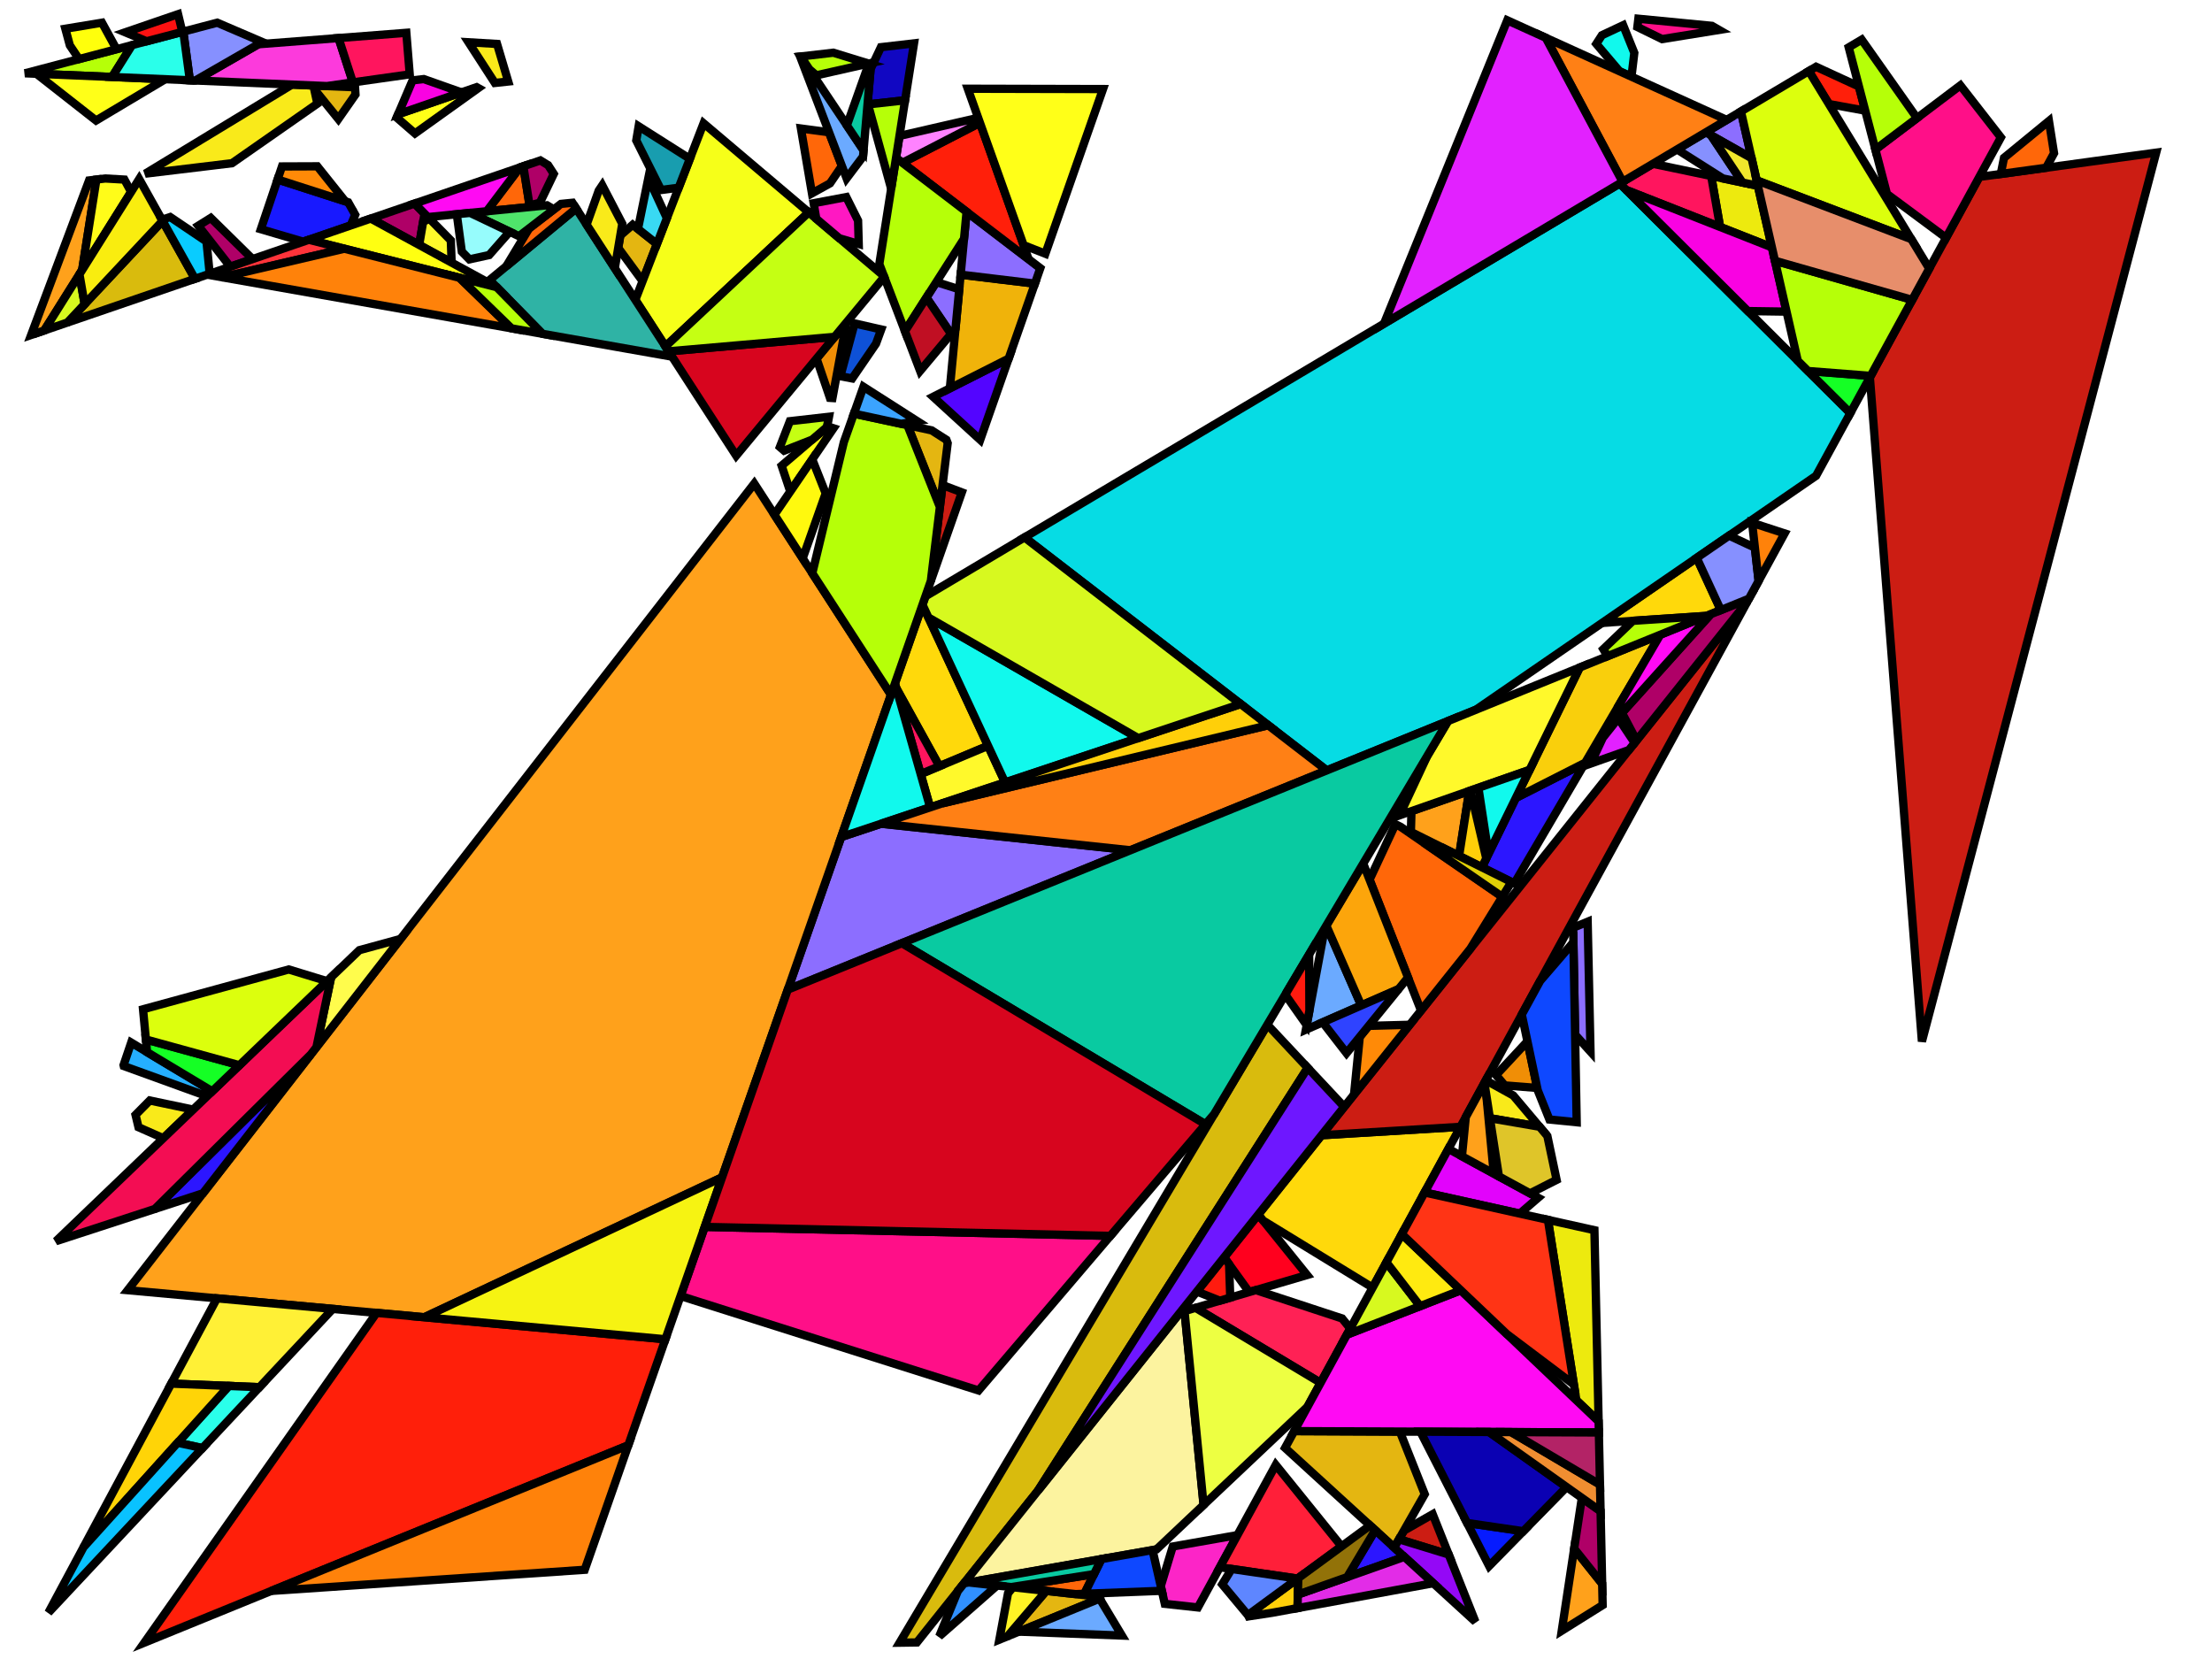 <?xml version="1.0" encoding="iso-8859-1" standalone="no"?>
<!DOCTYPE svg PUBLIC "-//W3C//DTD SVG 1.0//EN" "http://www.w3.org/TR/2001/REC-SVG-20010904/DTD/svg10.dtd">
<svg xmlns="http://www.w3.org/2000/svg" width="800" height="600">
<path style="fill:rgb(0, 0, 0);fill-opacity:0.0;fill-rule:evenodd;stroke:rgb(0, 0, 0);stroke-width:0.0;" d="M 0, 600 L 800, 600 L 800, 0 L 0, 0 z "/>
<path style="fill:rgb(255, 0, 30);fill-opacity:1.0;fill-rule:evenodd;stroke:rgb(0, 0, 0);stroke-width:3.0;" d="M 472.723, 461.13 L 451.771, 467.294 L 442.72, 454.737 L 455.076, 439.251 z "/>
<path style="fill:rgb(255, 217, 11);fill-opacity:1.0;fill-rule:evenodd;stroke:rgb(0, 0, 0);stroke-width:3.0;" d="M 622.36, 220.655 L 617.232, 222.74 L 579.437, 225.281 L 613.64, 201.759 z "/>
<path style="fill:rgb(255, 217, 11);fill-opacity:1.0;fill-rule:evenodd;stroke:rgb(0, 0, 0);stroke-width:3.0;" d="M 357.347, 269.738 L 339.735, 277.112 L 324.156, 248.893 L 323.67, 247.18 L 333.635, 218.712 z "/>
<path style="fill:rgb(255, 217, 11);fill-opacity:1.0;fill-rule:evenodd;stroke:rgb(0, 0, 0);stroke-width:3.0;" d="M 496.426, 465.679 L 456.858, 441.461 L 455.076, 439.251 L 477.962, 410.568 L 528.192, 407.527 z "/>
<path style="fill:rgb(204, 29, 19);fill-opacity:1.0;fill-rule:evenodd;stroke:rgb(0, 0, 0);stroke-width:3.0;" d="M 523.943, 562.207 L 505.964, 556.697 L 507.745, 553.578 L 518.154, 547.635 z "/>
<path style="fill:rgb(204, 29, 19);fill-opacity:1.0;fill-rule:evenodd;stroke:rgb(0, 0, 0);stroke-width:3.0;" d="M 347.861, 178.069 L 336.656, 210.081 L 340.889, 175.44 z "/>
<path style="fill:rgb(204, 29, 19);fill-opacity:1.0;fill-rule:evenodd;stroke:rgb(0, 0, 0);stroke-width:3.0;" d="M 695.089, 376.659 L 676.266, 136.455 L 715.853, 63.985 L 779.816, 55.201 z "/>
<path style="fill:rgb(204, 29, 19);fill-opacity:1.0;fill-rule:evenodd;stroke:rgb(0, 0, 0);stroke-width:3.0;" d="M 528.192, 407.527 L 477.962, 410.568 L 631.975, 217.536 z "/>
<path style="fill:rgb(228, 182, 17);fill-opacity:1.0;fill-rule:evenodd;stroke:rgb(0, 0, 0);stroke-width:3.0;" d="M 336.949, 155.652 L 342.277, 159.056 L 342.743, 160.275 L 339.92, 183.371 L 328.171, 153.762 z "/>
<path style="fill:rgb(228, 182, 17);fill-opacity:1.0;fill-rule:evenodd;stroke:rgb(0, 0, 0);stroke-width:3.0;" d="M 237.592, 88.235 L 232.398, 101.673 L 223.585, 89.655 L 224.339, 85.165 L 228.816, 81.282 z "/>
<path style="fill:rgb(228, 182, 17);fill-opacity:1.0;fill-rule:evenodd;stroke:rgb(0, 0, 0);stroke-width:3.0;" d="M 128.404, 31.559 L 128.564, 34.169 L 122.367, 43.033 L 113.64, 32.227 L 113.357, 30.922 z "/>
<path style="fill:rgb(228, 182, 17);fill-opacity:1.0;fill-rule:evenodd;stroke:rgb(0, 0, 0);stroke-width:3.0;" d="M 399.035, 577.622 L 364.379, 591.788 L 378.377, 575.369 z "/>
<path style="fill:rgb(228, 182, 17);fill-opacity:1.0;fill-rule:evenodd;stroke:rgb(0, 0, 0);stroke-width:3.0;" d="M 506.285, 517.755 L 515.276, 540.388 L 504.245, 559.707 L 464.762, 523.645 L 468.074, 517.582 z "/>
<path style="fill:rgb(246, 255, 25);fill-opacity:1.0;fill-rule:evenodd;stroke:rgb(0, 0, 0);stroke-width:3.0;" d="M 292.487, 76.799 L 240.674, 125.288 L 229.777, 108.456 L 254.456, 44.598 z "/>
<path style="fill:rgb(47, 179, 165);fill-opacity:1.0;fill-rule:evenodd;stroke:rgb(0, 0, 0);stroke-width:3.0;" d="M 243.078, 129.001 L 196.191, 120.727 L 177.088, 101.26 L 208.374, 75.399 z "/>
<path style="fill:rgb(6, 220, 228);fill-opacity:1.0;fill-rule:evenodd;stroke:rgb(0, 0, 0);stroke-width:3.0;" d="M 669.189, 149.41 L 656.811, 172.071 L 533.769, 256.687 L 479.837, 278.623 L 370.527, 194.356 L 585.817, 66.353 z "/>
<path style="fill:rgb(24, 25, 255);fill-opacity:1.0;fill-rule:evenodd;stroke:rgb(0, 0, 0);stroke-width:3.0;" d="M 125.926, 73.146 L 128.468, 77.672 L 126.817, 81.54 L 109.681, 87.413 L 94.338, 82.895 L 100.396, 64.916 z "/>
<path style="fill:rgb(255, 33, 85);fill-opacity:1.0;fill-rule:evenodd;stroke:rgb(0, 0, 0);stroke-width:3.0;" d="M 485.401, 476.847 L 488.337, 480.487 L 477.614, 500.118 L 432.391, 472.996 L 454.179, 466.586 z "/>
<path style="fill:rgb(83, 5, 255);fill-opacity:1.0;fill-rule:evenodd;stroke:rgb(0, 0, 0);stroke-width:3.0;" d="M 354.509, 159.074 L 337.484, 143.508 L 364.796, 129.687 z "/>
<path style="fill:rgb(217, 187, 13);fill-opacity:1.0;fill-rule:evenodd;stroke:rgb(0, 0, 0);stroke-width:3.0;" d="M 472.953, 386.189 L 375.413, 539.096 L 331.599, 594.01 L 325.359, 594.101 L 458.357, 370.586 z "/>
<path style="fill:rgb(217, 187, 13);fill-opacity:1.0;fill-rule:evenodd;stroke:rgb(0, 0, 0);stroke-width:3.0;" d="M 70.521, 100.834 L 24.373, 116.651 L 58.797, 79.882 z "/>
<path style="fill:rgb(226, 3, 252);fill-opacity:1.0;fill-rule:evenodd;stroke:rgb(0, 0, 0);stroke-width:3.0;" d="M 556.289, 433.191 L 549.668, 438.92 L 515.224, 431.267 L 523.832, 415.509 z "/>
<path style="fill:rgb(237, 234, 14);fill-opacity:1.0;fill-rule:evenodd;stroke:rgb(0, 0, 0);stroke-width:3.0;" d="M 635.759, 67.181 L 640.836, 89.463 L 622.095, 82.082 L 618.872, 63.645 z "/>
<path style="fill:rgb(237, 234, 14);fill-opacity:1.0;fill-rule:evenodd;stroke:rgb(0, 0, 0);stroke-width:3.0;" d="M 576.646, 444.915 L 578.162, 514.074 L 570.119, 506.42 L 559.826, 441.177 z "/>
<path style="fill:rgb(255, 15, 136);fill-opacity:1.0;fill-rule:evenodd;stroke:rgb(0, 0, 0);stroke-width:3.0;" d="M 619.151, 9.347 L 621.716, 10.824 L 601.118, 14.14 L 592.181, 9.765 L 592.537, 6.771 z "/>
<path style="fill:rgb(255, 15, 136);fill-opacity:1.0;fill-rule:evenodd;stroke:rgb(0, 0, 0);stroke-width:3.0;" d="M 401.584, 446.967 L 353.912, 502.886 L 246.125, 468.72 L 254.875, 443.72 z "/>
<path style="fill:rgb(255, 15, 136);fill-opacity:1.0;fill-rule:evenodd;stroke:rgb(0, 0, 0);stroke-width:3.0;" d="M 723.652, 49.708 L 703.822, 86.01 L 682.461, 70.166 L 678.258, 54.067 L 708.991, 30.877 z "/>
<path style="fill:rgb(37, 175, 255);fill-opacity:1.0;fill-rule:evenodd;stroke:rgb(0, 0, 0);stroke-width:3.0;" d="M 76.756, 394.681 L 74.895, 396.466 L 44.773, 385.547 L 44.692, 385.212 L 47.45, 377.073 z "/>
<path style="fill:rgb(240, 179, 10);fill-opacity:1.0;fill-rule:evenodd;stroke:rgb(0, 0, 0);stroke-width:3.0;" d="M 374.287, 102.572 L 364.796, 129.687 L 343.526, 140.45 L 347.425, 99.327 z "/>
<path style="fill:rgb(140, 110, 255);fill-opacity:1.0;fill-rule:evenodd;stroke:rgb(0, 0, 0);stroke-width:3.0;" d="M 408.815, 307.509 L 284.914, 357.903 L 304.234, 302.707 L 318.658, 297.905 z "/>
<path style="fill:rgb(140, 110, 255);fill-opacity:1.0;fill-rule:evenodd;stroke:rgb(0, 0, 0);stroke-width:3.0;" d="M 575.23, 380.352 L 569.658, 374.202 L 568.953, 335.527 L 574.2, 333.347 z "/>
<path style="fill:rgb(140, 110, 255);fill-opacity:1.0;fill-rule:evenodd;stroke:rgb(0, 0, 0);stroke-width:3.0;" d="M 633.492, 57.229 L 616.924, 47.858 L 629.635, 40.3 z "/>
<path style="fill:rgb(140, 110, 255);fill-opacity:1.0;fill-rule:evenodd;stroke:rgb(0, 0, 0);stroke-width:3.0;" d="M 346.923, 104.625 L 345.573, 118.858 L 343.965, 120.779 L 335.049, 107.63 L 338.637, 102.017 z "/>
<path style="fill:rgb(140, 110, 255);fill-opacity:1.0;fill-rule:evenodd;stroke:rgb(0, 0, 0);stroke-width:3.0;" d="M 376.243, 96.983 L 374.287, 102.572 L 347.425, 99.327 L 349.579, 76.61 z "/>
<path style="fill:rgb(252, 243, 159);fill-opacity:1.0;fill-rule:evenodd;stroke:rgb(0, 0, 0);stroke-width:3.0;" d="M 435.291, 544.284 L 418.283, 560.349 L 348.668, 572.616 L 426.852, 474.626 L 428.396, 474.171 z "/>
<path style="fill:rgb(237, 255, 66);fill-opacity:1.0;fill-rule:evenodd;stroke:rgb(0, 0, 0);stroke-width:3.0;" d="M 477.614, 500.118 L 472.884, 508.777 L 435.291, 544.284 L 428.396, 474.171 L 432.391, 472.996 z "/>
<path style="fill:rgb(255, 103, 9);fill-opacity:1.0;fill-rule:evenodd;stroke:rgb(0, 0, 0);stroke-width:3.0;" d="M 191.611, 74.86 L 176.022, 76.402 L 188.001, 60.57 L 189.278, 60.132 z "/>
<path style="fill:rgb(255, 103, 9);fill-opacity:1.0;fill-rule:evenodd;stroke:rgb(0, 0, 0);stroke-width:3.0;" d="M 506.556, 299.032 L 543.328, 324.35 L 531.788, 343.105 L 513.934, 365.482 L 495.321, 318.139 L 504.669, 298.092 z "/>
<path style="fill:rgb(255, 103, 9);fill-opacity:1.0;fill-rule:evenodd;stroke:rgb(0, 0, 0);stroke-width:3.0;" d="M 299.827, 47.83 L 304.476, 60.012 L 300.191, 66.305 L 293.656, 69.916 L 289.67, 46.48 z "/>
<path style="fill:rgb(255, 103, 9);fill-opacity:1.0;fill-rule:evenodd;stroke:rgb(0, 0, 0);stroke-width:3.0;" d="M 392.179, 576.414 L 389.06, 576.535 L 365.757, 573.993 L 395.669, 569.311 z "/>
<path style="fill:rgb(255, 103, 9);fill-opacity:1.0;fill-rule:evenodd;stroke:rgb(0, 0, 0);stroke-width:3.0;" d="M 208.374, 75.399 L 183.11, 96.282 L 191.366, 82.595 L 202.863, 73.747 L 207.038, 73.334 z "/>
<path style="fill:rgb(255, 103, 9);fill-opacity:1.0;fill-rule:evenodd;stroke:rgb(0, 0, 0);stroke-width:3.0;" d="M 742.874, 55.413 L 740.01, 60.668 L 723.611, 62.92 L 724.772, 57.088 L 741.027, 43.754 z "/>
<path style="fill:rgb(240, 142, 6);fill-opacity:1.0;fill-rule:evenodd;stroke:rgb(0, 0, 0);stroke-width:3.0;" d="M 301.072, 143.953 L 300.159, 143.894 L 295.323, 129.682 L 306.104, 116.663 z "/>
<path style="fill:rgb(240, 142, 6);fill-opacity:1.0;fill-rule:evenodd;stroke:rgb(0, 0, 0);stroke-width:3.0;" d="M 555.964, 393.47 L 544.217, 392.551 L 541.073, 388.818 L 552.416, 376.626 z "/>
<path style="fill:rgb(255, 255, 24);fill-opacity:1.0;fill-rule:evenodd;stroke:rgb(0, 0, 0);stroke-width:3.0;" d="M 172.988, 31.862 L 150.087, 48.255 L 143.475, 42.514 L 143.982, 41.325 L 172.374, 31.523 z "/>
<path style="fill:rgb(255, 161, 27);fill-opacity:1.0;fill-rule:evenodd;stroke:rgb(0, 0, 0);stroke-width:3.0;" d="M 322.239, 251.269 L 261.146, 425.807 L 153.443, 476.403 L 46.181, 466.612 L 272.787, 174.889 z "/>
<path style="fill:rgb(255, 161, 27);fill-opacity:1.0;fill-rule:evenodd;stroke:rgb(0, 0, 0);stroke-width:3.0;" d="M 537.565, 396.187 L 540.243, 424.449 L 528.734, 418.179 L 530.117, 404.003 L 536.862, 391.655 z "/>
<path style="fill:rgb(255, 161, 27);fill-opacity:1.0;fill-rule:evenodd;stroke:rgb(0, 0, 0);stroke-width:3.0;" d="M 579.45, 572.792 L 579.619, 580.515 L 564.826, 589.775 L 569.319, 560.082 z "/>
<path style="fill:rgb(255, 161, 27);fill-opacity:1.0;fill-rule:evenodd;stroke:rgb(0, 0, 0);stroke-width:3.0;" d="M 527.702, 309.562 L 510.271, 300.882 L 510.476, 293.36 L 531.355, 286.071 z "/>
<path style="fill:rgb(255, 161, 27);fill-opacity:1.0;fill-rule:evenodd;stroke:rgb(0, 0, 0);stroke-width:3.0;" d="M 29.713, 97.647 L 15.995, 119.523 L 11.263, 121.144 L 32.215, 65.259 L 34.867, 64.939 z "/>
<path style="fill:rgb(107, 170, 255);fill-opacity:1.0;fill-rule:evenodd;stroke:rgb(0, 0, 0);stroke-width:3.0;" d="M 492.309, 363.638 L 472.279, 372.397 L 479.136, 335.666 L 479.678, 334.754 z "/>
<path style="fill:rgb(107, 170, 255);fill-opacity:1.0;fill-rule:evenodd;stroke:rgb(0, 0, 0);stroke-width:3.0;" d="M 405.744, 591.52 L 368.504, 590.102 L 397.717, 578.161 z "/>
<path style="fill:rgb(107, 170, 255);fill-opacity:1.0;fill-rule:evenodd;stroke:rgb(0, 0, 0);stroke-width:3.0;" d="M 312.323, 54.372 L 312.129, 56.614 L 306.185, 64.491 L 289.376, 20.448 L 289.609, 20.421 z "/>
<path style="fill:rgb(44, 22, 255);fill-opacity:1.0;fill-rule:evenodd;stroke:rgb(0, 0, 0);stroke-width:3.0;" d="M 73.404, 431.566 L 55.99, 437.241 L 112.406, 381.357 z "/>
<path style="fill:rgb(44, 22, 255);fill-opacity:1.0;fill-rule:evenodd;stroke:rgb(0, 0, 0);stroke-width:3.0;" d="M 507.91, 563.055 L 487.222, 570.382 L 497.345, 553.406 z "/>
<path style="fill:rgb(44, 22, 255);fill-opacity:1.0;fill-rule:evenodd;stroke:rgb(0, 0, 0);stroke-width:3.0;" d="M 547.678, 319.51 L 535.945, 313.667 L 548.226, 288.588 L 573.297, 275.85 z "/>
<path style="fill:rgb(249, 207, 12);fill-opacity:1.0;fill-rule:evenodd;stroke:rgb(0, 0, 0);stroke-width:3.0;" d="M 573.297, 275.85 L 548.226, 288.588 L 571.328, 241.411 L 600.457, 229.563 z "/>
<path style="fill:rgb(255, 31, 10);fill-opacity:1.0;fill-rule:evenodd;stroke:rgb(0, 0, 0);stroke-width:3.0;" d="M 372.01, 93.749 L 326.372, 58.878 L 354.413, 44.408 z "/>
<path style="fill:rgb(255, 31, 10);fill-opacity:1.0;fill-rule:evenodd;stroke:rgb(0, 0, 0);stroke-width:3.0;" d="M 240.65, 484.363 L 227.224, 522.719 L 52.201, 594.096 L 136.182, 474.827 z "/>
<path style="fill:rgb(255, 31, 10);fill-opacity:1.0;fill-rule:evenodd;stroke:rgb(0, 0, 0);stroke-width:3.0;" d="M 672.313, 31.296 L 674.593, 40.029 L 661.449, 37.623 L 654.182, 25.705 L 656.803, 24.147 z "/>
<path style="fill:rgb(255, 27, 15);fill-opacity:1.0;fill-rule:evenodd;stroke:rgb(0, 0, 0);stroke-width:3.0;" d="M 444.52, 457.234 L 444.934, 469.306 L 441.169, 470.414 L 432.863, 467.091 L 442.72, 454.737 z "/>
<path style="fill:rgb(255, 130, 255);fill-opacity:1.0;fill-rule:evenodd;stroke:rgb(0, 0, 0);stroke-width:3.0;" d="M 354.413, 44.408 L 326.372, 58.878 L 324.056, 57.108 L 325.306, 49.151 L 353.772, 42.613 z "/>
<path style="fill:rgb(175, 0, 103);fill-opacity:1.0;fill-rule:evenodd;stroke:rgb(0, 0, 0);stroke-width:3.0;" d="M 91.341, 93.699 L 83.275, 96.463 L 71.704, 81.641 L 76.221, 78.815 z "/>
<path style="fill:rgb(175, 0, 103);fill-opacity:1.0;fill-rule:evenodd;stroke:rgb(0, 0, 0);stroke-width:3.0;" d="M 631.975, 217.536 L 591.874, 267.796 L 586.606, 257.82 L 618.725, 222.133 L 632.531, 216.518 z "/>
<path style="fill:rgb(175, 0, 103);fill-opacity:1.0;fill-rule:evenodd;stroke:rgb(0, 0, 0);stroke-width:3.0;" d="M 578.874, 546.544 L 579.45, 572.792 L 569.319, 560.082 L 572.096, 541.732 z "/>
<path style="fill:rgb(175, 0, 103);fill-opacity:1.0;fill-rule:evenodd;stroke:rgb(0, 0, 0);stroke-width:3.0;" d="M 153.538, 77.26 L 151.604, 88.588 L 134.091, 79.047 L 149.955, 73.61 z "/>
<path style="fill:rgb(175, 0, 103);fill-opacity:1.0;fill-rule:evenodd;stroke:rgb(0, 0, 0);stroke-width:3.0;" d="M 198.236, 59.74 L 200.278, 62.894 L 195.268, 73.308 L 191.524, 74.311 L 189.278, 60.132 L 195.435, 58.022 z "/>
<path style="fill:rgb(249, 234, 26);fill-opacity:1.0;fill-rule:evenodd;stroke:rgb(0, 0, 0);stroke-width:3.0;" d="M 547.294, 396.204 L 556.81, 407.503 L 538.841, 404.413 L 536.862, 391.655 L 537.376, 390.715 z "/>
<path style="fill:rgb(249, 234, 26);fill-opacity:1.0;fill-rule:evenodd;stroke:rgb(0, 0, 0);stroke-width:3.0;" d="M 225.053, 80.917 L 222.352, 96.989 L 212.152, 81.234 L 216.536, 68.938 L 217.815, 67.033 z "/>
<path style="fill:rgb(249, 234, 26);fill-opacity:1.0;fill-rule:evenodd;stroke:rgb(0, 0, 0);stroke-width:3.0;" d="M 113.357, 30.922 L 114.781, 37.484 L 83.914, 59.026 L 52.528, 62.81 L 105.601, 30.593 z "/>
<path style="fill:rgb(249, 234, 26);fill-opacity:1.0;fill-rule:evenodd;stroke:rgb(0, 0, 0);stroke-width:3.0;" d="M 69.861, 401.294 L 59.068, 411.647 L 50.093, 407.677 L 49.02, 403.213 L 54.174, 398.004 z "/>
<path style="fill:rgb(249, 234, 26);fill-opacity:1.0;fill-rule:evenodd;stroke:rgb(0, 0, 0);stroke-width:3.0;" d="M 179.766, 15.895 L 183.806, 29.484 L 178.982, 30.001 L 169.455, 15.285 z "/>
<path style="fill:rgb(223, 197, 41);fill-opacity:1.0;fill-rule:evenodd;stroke:rgb(0, 0, 0);stroke-width:3.0;" d="M 556.81, 407.503 L 559.624, 410.845 L 562.967, 426.718 L 553.358, 431.594 L 542.106, 425.464 L 538.841, 404.413 z "/>
<path style="fill:rgb(255, 252, 76);fill-opacity:1.0;fill-rule:evenodd;stroke:rgb(0, 0, 0);stroke-width:3.0;" d="M 114.446, 378.731 L 119.753, 353.44 L 129.966, 343.644 L 144.863, 339.574 z "/>
<path style="fill:rgb(252, 165, 11);fill-opacity:1.0;fill-rule:evenodd;stroke:rgb(0, 0, 0);stroke-width:3.0;" d="M 509.233, 353.525 L 505.813, 357.732 L 492.309, 363.638 L 479.678, 334.754 L 493.031, 312.314 z "/>
<path style="fill:rgb(246, 243, 18);fill-opacity:1.0;fill-rule:evenodd;stroke:rgb(0, 0, 0);stroke-width:3.0;" d="M 240.65, 484.363 L 153.443, 476.403 L 261.146, 425.807 z "/>
<path style="fill:rgb(252, 37, 199);fill-opacity:1.0;fill-rule:evenodd;stroke:rgb(0, 0, 0);stroke-width:3.0;" d="M 433.238, 581.353 L 421.268, 580.048 L 419.809, 573.659 L 424.147, 559.316 L 447.527, 555.196 z "/>
<path style="fill:rgb(14, 72, 255);fill-opacity:1.0;fill-rule:evenodd;stroke:rgb(0, 0, 0);stroke-width:3.0;" d="M 420.192, 575.336 L 392.179, 576.414 L 398.346, 563.862 L 416.829, 560.605 z "/>
<path style="fill:rgb(14, 72, 255);fill-opacity:1.0;fill-rule:evenodd;stroke:rgb(0, 0, 0);stroke-width:3.0;" d="M 570.234, 405.872 L 560.376, 404.889 L 556.148, 394.342 L 550.372, 366.922 L 557.027, 354.739 L 569.049, 340.777 z "/>
<path style="fill:rgb(255, 249, 43);fill-opacity:1.0;fill-rule:evenodd;stroke:rgb(0, 0, 0);stroke-width:3.0;" d="M 363.5, 282.978 L 336.394, 292.001 L 332.971, 279.943 L 357.347, 269.738 z "/>
<path style="fill:rgb(255, 249, 43);fill-opacity:1.0;fill-rule:evenodd;stroke:rgb(0, 0, 0);stroke-width:3.0;" d="M 163.044, 86.948 L 163.34, 94.982 L 151.604, 88.588 L 153.033, 80.216 L 155.312, 79.068 z "/>
<path style="fill:rgb(255, 249, 43);fill-opacity:1.0;fill-rule:evenodd;stroke:rgb(0, 0, 0);stroke-width:3.0;" d="M 553.191, 278.449 L 506.176, 294.861 L 516.177, 273.415 L 523.692, 260.786 L 571.328, 241.411 z "/>
<path style="fill:rgb(252, 58, 220);fill-opacity:1.0;fill-rule:evenodd;stroke:rgb(0, 0, 0);stroke-width:3.0;" d="M 127.627, 29.797 L 118.228, 31.128 L 70.642, 29.114 L 93.416, 16.01 L 122.441, 13.763 z "/>
<path style="fill:rgb(255, 21, 94);fill-opacity:1.0;fill-rule:evenodd;stroke:rgb(0, 0, 0);stroke-width:3.0;" d="M 618.872, 63.645 L 622.095, 82.082 L 588.21, 68.737 L 585.817, 66.353 L 597.794, 59.232 z "/>
<path style="fill:rgb(255, 21, 94);fill-opacity:1.0;fill-rule:evenodd;stroke:rgb(0, 0, 0);stroke-width:3.0;" d="M 339.735, 277.112 L 332.971, 279.943 L 324.156, 248.893 z "/>
<path style="fill:rgb(255, 21, 94);fill-opacity:1.0;fill-rule:evenodd;stroke:rgb(0, 0, 0);stroke-width:3.0;" d="M 148.182, 26.887 L 127.627, 29.797 L 122.441, 13.763 L 146.954, 11.864 z "/>
<path style="fill:rgb(249, 2, 226);fill-opacity:1.0;fill-rule:evenodd;stroke:rgb(0, 0, 0);stroke-width:3.0;" d="M 166.9, 33.413 L 143.982, 41.325 L 149.218, 29.058 L 153.262, 28.598 z "/>
<path style="fill:rgb(249, 2, 226);fill-opacity:1.0;fill-rule:evenodd;stroke:rgb(0, 0, 0);stroke-width:3.0;" d="M 640.836, 89.463 L 646.131, 112.705 L 632.141, 112.502 L 588.21, 68.737 z "/>
<path style="fill:rgb(79, 228, 107);fill-opacity:1.0;fill-rule:evenodd;stroke:rgb(0, 0, 0);stroke-width:3.0;" d="M 200.297, 75.722 L 187.694, 85.42 L 170.021, 76.996 L 197.815, 74.247 z "/>
<path style="fill:rgb(17, 249, 237);fill-opacity:1.0;fill-rule:evenodd;stroke:rgb(0, 0, 0);stroke-width:3.0;" d="M 411.646, 266.951 L 363.5, 282.978 L 335.784, 223.336 z "/>
<path style="fill:rgb(17, 249, 237);fill-opacity:1.0;fill-rule:evenodd;stroke:rgb(0, 0, 0);stroke-width:3.0;" d="M 538.328, 308.8 L 534.681, 284.911 L 553.191, 278.449 z "/>
<path style="fill:rgb(17, 249, 237);fill-opacity:1.0;fill-rule:evenodd;stroke:rgb(0, 0, 0);stroke-width:3.0;" d="M 591.07, 19.123 L 590.046, 27.739 L 585.735, 25.782 L 577.334, 15.865 L 579.35, 12.742 L 587.039, 9.124 z "/>
<path style="fill:rgb(17, 249, 237);fill-opacity:1.0;fill-rule:evenodd;stroke:rgb(0, 0, 0);stroke-width:3.0;" d="M 336.394, 292.001 L 304.234, 302.707 L 323.67, 247.18 z "/>
<path style="fill:rgb(255, 252, 25);fill-opacity:1.0;fill-rule:evenodd;stroke:rgb(0, 0, 0);stroke-width:3.0;" d="M 45.003, 64.947 L 47.422, 69.41 L 29.713, 97.647 L 34.867, 64.939 L 38.08, 64.552 z "/>
<path style="fill:rgb(134, 144, 255);fill-opacity:1.0;fill-rule:evenodd;stroke:rgb(0, 0, 0);stroke-width:3.0;" d="M 94.843, 15.189 L 70.642, 29.114 L 68.663, 29.03 L 66.288, 11.439 L 78.559, 8.209 z "/>
<path style="fill:rgb(134, 144, 255);fill-opacity:1.0;fill-rule:evenodd;stroke:rgb(0, 0, 0);stroke-width:3.0;" d="M 618.792, 48.914 L 630.182, 66.013 L 623.075, 64.525 L 606.529, 54.038 L 616.924, 47.858 z "/>
<path style="fill:rgb(134, 144, 255);fill-opacity:1.0;fill-rule:evenodd;stroke:rgb(0, 0, 0);stroke-width:3.0;" d="M 634.678, 198.067 L 636.025, 210.122 L 632.531, 216.518 L 622.36, 220.655 L 613.64, 201.759 L 625.331, 193.72 z "/>
<path style="fill:rgb(255, 10, 243);fill-opacity:1.0;fill-rule:evenodd;stroke:rgb(0, 0, 0);stroke-width:3.0;" d="M 176.022, 76.402 L 154.759, 78.505 L 149.955, 73.61 L 188.001, 60.57 z "/>
<path style="fill:rgb(255, 10, 243);fill-opacity:1.0;fill-rule:evenodd;stroke:rgb(0, 0, 0);stroke-width:3.0;" d="M 578.162, 514.074 L 578.25, 518.081 L 468.074, 517.582 L 487.129, 482.699 L 528.322, 466.645 z "/>
<path style="fill:rgb(255, 10, 243);fill-opacity:1.0;fill-rule:evenodd;stroke:rgb(0, 0, 0);stroke-width:3.0;" d="M 586.606, 257.82 L 585.313, 255.372 L 600.457, 229.563 L 618.725, 222.133 z "/>
<path style="fill:rgb(243, 13, 83);fill-opacity:1.0;fill-rule:evenodd;stroke:rgb(0, 0, 0);stroke-width:3.0;" d="M 114.446, 378.731 L 112.406, 381.357 L 55.99, 437.241 L 20.234, 448.894 L 119.753, 353.44 z "/>
<path style="fill:rgb(21, 255, 37);fill-opacity:1.0;fill-rule:evenodd;stroke:rgb(0, 0, 0);stroke-width:3.0;" d="M 676.549, 135.937 L 669.189, 149.41 L 653.901, 134.18 z "/>
<path style="fill:rgb(21, 255, 37);fill-opacity:1.0;fill-rule:evenodd;stroke:rgb(0, 0, 0);stroke-width:3.0;" d="M 86.584, 385.254 L 76.756, 394.681 L 53.188, 380.52 L 52.756, 375.939 z "/>
<path style="fill:rgb(220, 255, 13);fill-opacity:1.0;fill-rule:evenodd;stroke:rgb(0, 0, 0);stroke-width:3.0;" d="M 691.243, 86.488 L 635.317, 65.242 L 629.635, 40.3 L 654.182, 25.705 z "/>
<path style="fill:rgb(220, 255, 13);fill-opacity:1.0;fill-rule:evenodd;stroke:rgb(0, 0, 0);stroke-width:3.0;" d="M 118.283, 354.849 L 86.584, 385.254 L 52.756, 375.939 L 51.728, 365.019 L 104.436, 350.619 z "/>
<path style="fill:rgb(17, 7, 194);fill-opacity:1.0;fill-rule:evenodd;stroke:rgb(0, 0, 0);stroke-width:3.0;" d="M 327.331, 36.272 L 313.756, 37.774 L 314.86, 24.991 L 318.593, 17.066 L 330.568, 15.68 z "/>
<path style="fill:rgb(150, 252, 252);fill-opacity:1.0;fill-rule:evenodd;stroke:rgb(0, 0, 0);stroke-width:3.0;" d="M 184.32, 83.811 L 176.901, 92.246 L 169.769, 93.801 L 167.018, 90.998 L 165.201, 77.473 L 170.021, 76.996 z "/>
<path style="fill:rgb(255, 138, 7);fill-opacity:1.0;fill-rule:evenodd;stroke:rgb(0, 0, 0);stroke-width:3.0;" d="M 124.869, 72.805 L 100.396, 64.916 L 101.985, 60.2 L 114.759, 60.149 z "/>
<path style="fill:rgb(255, 138, 7);fill-opacity:1.0;fill-rule:evenodd;stroke:rgb(0, 0, 0);stroke-width:3.0;" d="M 489.699, 395.857 L 491.783, 374.99 L 495.011, 371.019 L 509.829, 370.627 z "/>
<path style="fill:rgb(47, 67, 255);fill-opacity:1.0;fill-rule:evenodd;stroke:rgb(0, 0, 0);stroke-width:3.0;" d="M 486.993, 380.881 L 478.362, 369.737 L 505.813, 357.732 z "/>
<path style="fill:rgb(255, 31, 57);fill-opacity:1.0;fill-rule:evenodd;stroke:rgb(0, 0, 0);stroke-width:3.0;" d="M 485.191, 559.262 L 469.296, 570.924 L 441.179, 566.817 L 461.395, 529.808 z "/>
<path style="fill:rgb(255, 255, 17);fill-opacity:1.0;fill-rule:evenodd;stroke:rgb(0, 0, 0);stroke-width:3.0;" d="M 301.44, 154.891 L 285.805, 177.772 L 282.686, 168.433 L 299.34, 154.218 z "/>
<path style="fill:rgb(255, 255, 17);fill-opacity:1.0;fill-rule:evenodd;stroke:rgb(0, 0, 0);stroke-width:3.0;" d="M 179.642, 103.862 L 179.644, 103.864 L 111.716, 86.715 L 134.091, 79.047 z "/>
<path style="fill:rgb(6, 27, 255);fill-opacity:1.0;fill-rule:evenodd;stroke:rgb(0, 0, 0);stroke-width:3.0;" d="M 550.917, 553.786 L 538.573, 566.374 L 530.601, 550.8 z "/>
<path style="fill:rgb(11, 1, 179);fill-opacity:1.0;fill-rule:evenodd;stroke:rgb(0, 0, 0);stroke-width:3.0;" d="M 538.531, 517.901 L 566.579, 537.815 L 550.917, 553.786 L 530.601, 550.8 L 513.703, 517.789 z "/>
<path style="fill:rgb(255, 128, 21);fill-opacity:1.0;fill-rule:evenodd;stroke:rgb(0, 0, 0);stroke-width:3.0;" d="M 624.48, 43.365 L 586.825, 65.754 L 559.048, 13.67 z "/>
<path style="fill:rgb(255, 128, 21);fill-opacity:1.0;fill-rule:evenodd;stroke:rgb(0, 0, 0);stroke-width:3.0;" d="M 479.837, 278.623 L 408.815, 307.509 L 318.658, 297.905 L 340.726, 290.559 L 458.66, 262.297 z "/>
<path style="fill:rgb(255, 207, 9);fill-opacity:1.0;fill-rule:evenodd;stroke:rgb(0, 0, 0);stroke-width:3.0;" d="M 537.528, 310.435 L 535.945, 313.667 L 527.702, 309.562 L 531.355, 286.071 L 531.815, 285.911 z "/>
<path style="fill:rgb(255, 207, 9);fill-opacity:1.0;fill-rule:evenodd;stroke:rgb(0, 0, 0);stroke-width:3.0;" d="M 469.267, 581.599 L 460.031, 583.294 L 450.458, 584.746 L 469.535, 570.749 z "/>
<path style="fill:rgb(255, 207, 9);fill-opacity:1.0;fill-rule:evenodd;stroke:rgb(0, 0, 0);stroke-width:3.0;" d="M 458.66, 262.297 L 340.726, 290.559 L 448.697, 254.617 z "/>
<path style="fill:rgb(215, 249, 31);fill-opacity:1.0;fill-rule:evenodd;stroke:rgb(0, 0, 0);stroke-width:3.0;" d="M 513.611, 472.378 L 487.129, 482.699 L 501.422, 456.533 z "/>
<path style="fill:rgb(215, 249, 31);fill-opacity:1.0;fill-rule:evenodd;stroke:rgb(0, 0, 0);stroke-width:3.0;" d="M 448.697, 254.617 L 411.646, 266.951 L 335.784, 223.336 L 333.635, 218.712 L 334.705, 215.655 L 370.527, 194.356 z "/>
<path style="fill:rgb(215, 249, 31);fill-opacity:1.0;fill-rule:evenodd;stroke:rgb(0, 0, 0);stroke-width:3.0;" d="M 30.607, 109.993 L 24.373, 116.651 L 15.995, 119.523 L 28.737, 99.204 z "/>
<path style="fill:rgb(249, 237, 15);fill-opacity:1.0;fill-rule:evenodd;stroke:rgb(0, 0, 0);stroke-width:3.0;" d="M 58.797, 79.882 L 30.607, 109.993 L 28.737, 99.204 L 50.337, 64.762 z "/>
<path style="fill:rgb(255, 249, 14);fill-opacity:1.0;fill-rule:evenodd;stroke:rgb(0, 0, 0);stroke-width:3.0;" d="M 298.623, 178.436 L 290.3, 201.938 L 280.079, 186.152 L 293.763, 166.127 z "/>
<path style="fill:rgb(226, 33, 255);fill-opacity:1.0;fill-rule:evenodd;stroke:rgb(0, 0, 0);stroke-width:3.0;" d="M 559.048, 13.67 L 586.825, 65.754 L 500.537, 117.057 L 545.117, 7.348 z "/>
<path style="fill:rgb(226, 33, 255);fill-opacity:1.0;fill-rule:evenodd;stroke:rgb(0, 0, 0);stroke-width:3.0;" d="M 591.19, 268.654 L 589.113, 271.257 L 575.329, 276.139 L 579.664, 266.838 L 585.281, 259.772 z "/>
<path style="fill:rgb(255, 234, 16);fill-opacity:1.0;fill-rule:evenodd;stroke:rgb(0, 0, 0);stroke-width:3.0;" d="M 528.322, 466.645 L 513.611, 472.378 L 501.422, 456.533 L 506.988, 446.343 z "/>
<path style="fill:rgb(255, 51, 58);fill-opacity:1.0;fill-rule:evenodd;stroke:rgb(0, 0, 0);stroke-width:3.0;" d="M 124.536, 89.952 L 80.348, 100.284 L 74.922, 99.326 L 111.716, 86.715 z "/>
<path style="fill:rgb(240, 142, 49);fill-opacity:1.0;fill-rule:evenodd;stroke:rgb(0, 0, 0);stroke-width:3.0;" d="M 546.517, 517.937 L 578.663, 536.923 L 578.874, 546.544 L 538.531, 517.901 z "/>
<path style="fill:rgb(179, 35, 102);fill-opacity:1.0;fill-rule:evenodd;stroke:rgb(0, 0, 0);stroke-width:3.0;" d="M 578.25, 518.081 L 578.663, 536.923 L 546.517, 517.937 z "/>
<path style="fill:rgb(255, 130, 10);fill-opacity:1.0;fill-rule:evenodd;stroke:rgb(0, 0, 0);stroke-width:3.0;" d="M 166.187, 100.467 L 184.986, 118.75 L 80.348, 100.284 L 124.536, 89.952 z "/>
<path style="fill:rgb(255, 130, 10);fill-opacity:1.0;fill-rule:evenodd;stroke:rgb(0, 0, 0);stroke-width:3.0;" d="M 211.468, 567.731 L 98.097, 575.379 L 227.224, 522.719 z "/>
<path style="fill:rgb(255, 130, 10);fill-opacity:1.0;fill-rule:evenodd;stroke:rgb(0, 0, 0);stroke-width:3.0;" d="M 645.426, 192.912 L 636.025, 210.122 L 633.673, 189.079 z "/>
<path style="fill:rgb(24, 157, 175);fill-opacity:1.0;fill-rule:evenodd;stroke:rgb(0, 0, 0);stroke-width:3.0;" d="M 249.497, 57.43 L 245.457, 67.882 L 239.09, 68.719 L 230.116, 50.791 L 230.975, 45.678 z "/>
<path style="fill:rgb(182, 255, 8);fill-opacity:1.0;fill-rule:evenodd;stroke:rgb(0, 0, 0);stroke-width:3.0;" d="M 328.171, 153.762 L 339.92, 183.371 L 336.656, 210.081 L 322.239, 251.269 L 293.781, 207.314 L 305.186, 159.902 L 308.834, 149.6 z "/>
<path style="fill:rgb(182, 255, 8);fill-opacity:1.0;fill-rule:evenodd;stroke:rgb(0, 0, 0);stroke-width:3.0;" d="M 349.579, 76.61 L 348.656, 86.343 L 327.285, 119.775 L 318.021, 95.502 L 324.056, 57.108 z "/>
<path style="fill:rgb(182, 255, 8);fill-opacity:1.0;fill-rule:evenodd;stroke:rgb(0, 0, 0);stroke-width:3.0;" d="M 693.31, 42.709 L 678.258, 54.067 L 668.614, 17.125 L 673.304, 14.336 z "/>
<path style="fill:rgb(182, 255, 8);fill-opacity:1.0;fill-rule:evenodd;stroke:rgb(0, 0, 0);stroke-width:3.0;" d="M 40.53, 27.839 L 9.048, 26.507 L 47.768, 16.314 z "/>
<path style="fill:rgb(182, 255, 8);fill-opacity:1.0;fill-rule:evenodd;stroke:rgb(0, 0, 0);stroke-width:3.0;" d="M 581.374, 237.325 L 579.852, 234.765 L 590.557, 224.533 L 617.232, 222.74 z "/>
<path style="fill:rgb(182, 255, 8);fill-opacity:1.0;fill-rule:evenodd;stroke:rgb(0, 0, 0);stroke-width:3.0;" d="M 314.144, 22.982 L 295.251, 27.242 L 292.712, 25.06 L 289.609, 20.421 L 301.373, 19.059 z "/>
<path style="fill:rgb(182, 255, 8);fill-opacity:1.0;fill-rule:evenodd;stroke:rgb(0, 0, 0);stroke-width:3.0;" d="M 691.566, 108.447 L 676.549, 135.937 L 653.901, 134.18 L 650.179, 130.472 L 641.94, 94.311 z "/>
<path style="fill:rgb(182, 255, 8);fill-opacity:1.0;fill-rule:evenodd;stroke:rgb(0, 0, 0);stroke-width:3.0;" d="M 322.302, 68.267 L 313.921, 37.756 L 327.331, 36.272 z "/>
<path style="fill:rgb(182, 255, 8);fill-opacity:1.0;fill-rule:evenodd;stroke:rgb(0, 0, 0);stroke-width:3.0;" d="M 179.644, 103.864 L 196.191, 120.727 L 184.986, 118.75 L 166.187, 100.467 z "/>
<path style="fill:rgb(9, 202, 161);fill-opacity:1.0;fill-rule:evenodd;stroke:rgb(0, 0, 0);stroke-width:3.0;" d="M 439.079, 402.985 L 435.984, 406.615 L 326.181, 341.119 L 523.692, 260.786 z "/>
<path style="fill:rgb(9, 202, 161);fill-opacity:1.0;fill-rule:evenodd;stroke:rgb(0, 0, 0);stroke-width:3.0;" d="M 395.669, 569.311 L 365.757, 573.993 L 354.108, 572.722 L 354.379, 571.61 L 398.346, 563.862 z "/>
<path style="fill:rgb(9, 202, 161);fill-opacity:1.0;fill-rule:evenodd;stroke:rgb(0, 0, 0);stroke-width:3.0;" d="M 312.323, 54.372 L 306.289, 45.354 L 314.246, 22.959 L 315.051, 22.777 z "/>
<path style="fill:rgb(110, 23, 255);fill-opacity:1.0;fill-rule:evenodd;stroke:rgb(0, 0, 0);stroke-width:3.0;" d="M 486.154, 400.3 L 375.413, 539.096 L 472.953, 386.189 z "/>
<path style="fill:rgb(255, 27, 15);fill-opacity:1.0;fill-rule:evenodd;stroke:rgb(0, 0, 0);stroke-width:3.0;" d="M 473.563, 365.515 L 472.59, 370.73 L 465.168, 360.194 L 465.284, 358.944 L 473.474, 345.18 z "/>
<path style="fill:rgb(255, 255, 24);fill-opacity:1.0;fill-rule:evenodd;stroke:rgb(0, 0, 0);stroke-width:3.0;" d="M 398.917, 32.207 L 378.069, 91.767 L 370.195, 88.658 L 350.02, 32.091 z "/>
<path style="fill:rgb(255, 255, 24);fill-opacity:1.0;fill-rule:evenodd;stroke:rgb(0, 0, 0);stroke-width:3.0;" d="M 59.757, 28.653 L 34.736, 43.586 L 13.176, 26.681 z "/>
<path style="fill:rgb(255, 240, 54);fill-opacity:1.0;fill-rule:evenodd;stroke:rgb(0, 0, 0);stroke-width:3.0;" d="M 120.346, 473.382 L 93.838, 501.699 L 61.931, 500.401 L 78.469, 469.559 z "/>
<path style="fill:rgb(48, 144, 255);fill-opacity:1.0;fill-rule:evenodd;stroke:rgb(0, 0, 0);stroke-width:3.0;" d="M 360.597, 573.43 L 339.7, 591.792 L 346.399, 575.461 L 348.668, 572.616 L 350.378, 572.315 z "/>
<path style="fill:rgb(148, 8, 246);fill-opacity:1.0;fill-rule:evenodd;stroke:rgb(0, 0, 0);stroke-width:3.0;" d="M 523.943, 562.207 L 533.602, 586.521 L 504.245, 559.707 L 505.964, 556.697 z "/>
<path style="fill:rgb(240, 231, 44);fill-opacity:1.0;fill-rule:evenodd;stroke:rgb(0, 0, 0);stroke-width:3.0;" d="M 633.492, 57.229 L 635.759, 67.181 L 630.182, 66.013 L 618.792, 48.914 z "/>
<path style="fill:rgb(42, 255, 234);fill-opacity:1.0;fill-rule:evenodd;stroke:rgb(0, 0, 0);stroke-width:3.0;" d="M 93.838, 501.699 L 73.226, 523.718 L 64.254, 521.789 L 82.766, 501.249 z "/>
<path style="fill:rgb(42, 255, 234);fill-opacity:1.0;fill-rule:evenodd;stroke:rgb(0, 0, 0);stroke-width:3.0;" d="M 68.663, 29.03 L 40.53, 27.839 L 47.768, 16.314 L 66.288, 11.439 z "/>
<path style="fill:rgb(255, 52, 21);fill-opacity:1.0;fill-rule:evenodd;stroke:rgb(0, 0, 0);stroke-width:3.0;" d="M 559.826, 441.177 L 569.226, 500.757 L 544.986, 482.503 L 506.988, 446.343 L 515.224, 431.267 z "/>
<path style="fill:rgb(57, 217, 243);fill-opacity:1.0;fill-rule:evenodd;stroke:rgb(0, 0, 0);stroke-width:3.0;" d="M 241.195, 78.911 L 237.592, 88.235 L 230.73, 82.799 L 234.49, 64.378 z "/>
<path style="fill:rgb(215, 5, 30);fill-opacity:1.0;fill-rule:evenodd;stroke:rgb(0, 0, 0);stroke-width:3.0;" d="M 435.984, 406.615 L 401.584, 446.967 L 254.875, 443.72 L 284.914, 357.903 L 326.181, 341.119 z "/>
<path style="fill:rgb(215, 5, 30);fill-opacity:1.0;fill-rule:evenodd;stroke:rgb(0, 0, 0);stroke-width:3.0;" d="M 266.25, 164.791 L 241.823, 127.063 L 301.827, 121.828 z "/>
<path style="fill:rgb(197, 255, 19);fill-opacity:1.0;fill-rule:evenodd;stroke:rgb(0, 0, 0);stroke-width:3.0;" d="M 299.484, 152.566 L 298.949, 154.552 L 293.732, 159.005 L 283.585, 162.989 L 282.057, 161.669 L 285.664, 152.336 L 299.825, 150.719 z "/>
<path style="fill:rgb(197, 255, 19);fill-opacity:1.0;fill-rule:evenodd;stroke:rgb(0, 0, 0);stroke-width:3.0;" d="M 319.666, 99.811 L 319.79, 100.136 L 301.827, 121.828 L 241.823, 127.063 L 240.674, 125.288 L 292.487, 76.799 z "/>
<path style="fill:rgb(192, 15, 35);fill-opacity:1.0;fill-rule:evenodd;stroke:rgb(0, 0, 0);stroke-width:3.0;" d="M 343.965, 120.779 L 332.77, 134.146 L 327.285, 119.775 L 335.049, 107.63 z "/>
<path style="fill:rgb(231, 142, 107);fill-opacity:1.0;fill-rule:evenodd;stroke:rgb(0, 0, 0);stroke-width:3.0;" d="M 691.243, 86.488 L 697.74, 97.144 L 691.566, 108.447 L 641.94, 94.311 L 635.317, 65.242 z "/>
<path style="fill:rgb(255, 212, 7);fill-opacity:1.0;fill-rule:evenodd;stroke:rgb(0, 0, 0);stroke-width:3.0;" d="M 82.766, 501.249 L 30.198, 559.579 L 61.931, 500.401 z "/>
<path style="fill:rgb(252, 17, 17);fill-opacity:1.0;fill-rule:evenodd;stroke:rgb(0, 0, 0);stroke-width:3.0;" d="M 65.936, 11.531 L 53.041, 14.926 L 45.301, 11.681 L 64.4, 5.128 z "/>
<path style="fill:rgb(223, 207, 7);fill-opacity:1.0;fill-rule:evenodd;stroke:rgb(0, 0, 0);stroke-width:3.0;" d="M 546.628, 318.987 L 543.328, 324.35 L 518.103, 306.982 L 521.67, 306.558 z "/>
<path style="fill:rgb(255, 255, 12);fill-opacity:1.0;fill-rule:evenodd;stroke:rgb(0, 0, 0);stroke-width:3.0;" d="M 42.141, 17.795 L 28.582, 21.365 L 25.251, 16.391 L 23.637, 10.398 L 36.889, 8.205 z "/>
<path style="fill:rgb(226, 44, 231);fill-opacity:1.0;fill-rule:evenodd;stroke:rgb(0, 0, 0);stroke-width:3.0;" d="M 518.35, 572.59 L 469.267, 581.599 L 469.388, 576.698 L 507.91, 563.055 z "/>
<path style="fill:rgb(9, 204, 255);fill-opacity:1.0;fill-rule:evenodd;stroke:rgb(0, 0, 0);stroke-width:3.0;" d="M 74.68, 87.34 L 75.837, 99.013 L 70.521, 100.834 L 58.56, 79.458 L 61.544, 78.491 z "/>
<path style="fill:rgb(14, 81, 215);fill-opacity:1.0;fill-rule:evenodd;stroke:rgb(0, 0, 0);stroke-width:3.0;" d="M 318.703, 119.156 L 316.82, 124.299 L 308.211, 136.87 L 303.932, 136.062 L 309.078, 116.968 z "/>
<path style="fill:rgb(59, 163, 255);fill-opacity:1.0;fill-rule:evenodd;stroke:rgb(0, 0, 0);stroke-width:3.0;" d="M 331.74, 152.324 L 325.923, 153.278 L 308.834, 149.6 L 312.274, 139.886 z "/>
<path style="fill:rgb(94, 134, 255);fill-opacity:1.0;fill-rule:evenodd;stroke:rgb(0, 0, 0);stroke-width:3.0;" d="M 469.296, 570.924 L 451.311, 584.12 L 442.039, 572.996 L 445.439, 567.439 z "/>
<path style="fill:rgb(9, 194, 255);fill-opacity:1.0;fill-rule:evenodd;stroke:rgb(0, 0, 0);stroke-width:3.0;" d="M 73.226, 523.718 L 17.515, 583.23 L 30.198, 559.579 L 64.254, 521.789 z "/>
<path style="fill:rgb(255, 243, 37);fill-opacity:1.0;fill-rule:evenodd;stroke:rgb(0, 0, 0);stroke-width:3.0;" d="M 378.377, 575.369 L 364.379, 591.788 L 361.435, 592.991 L 364.557, 576.239 L 366.364, 574.059 z "/>
<path style="fill:rgb(255, 24, 194);fill-opacity:1.0;fill-rule:evenodd;stroke:rgb(0, 0, 0);stroke-width:3.0;" d="M 310.333, 79.784 L 310.57, 88.246 L 303.546, 86.163 L 295.221, 79.114 L 294.265, 73.496 L 306.074, 71.27 z "/>
<path style="fill:rgb(146, 114, 8);fill-opacity:1.0;fill-rule:evenodd;stroke:rgb(0, 0, 0);stroke-width:3.0;" d="M 497.345, 553.406 L 487.222, 570.382 L 469.388, 576.698 L 469.535, 570.749 L 495.487, 551.708 z "/>
</svg>